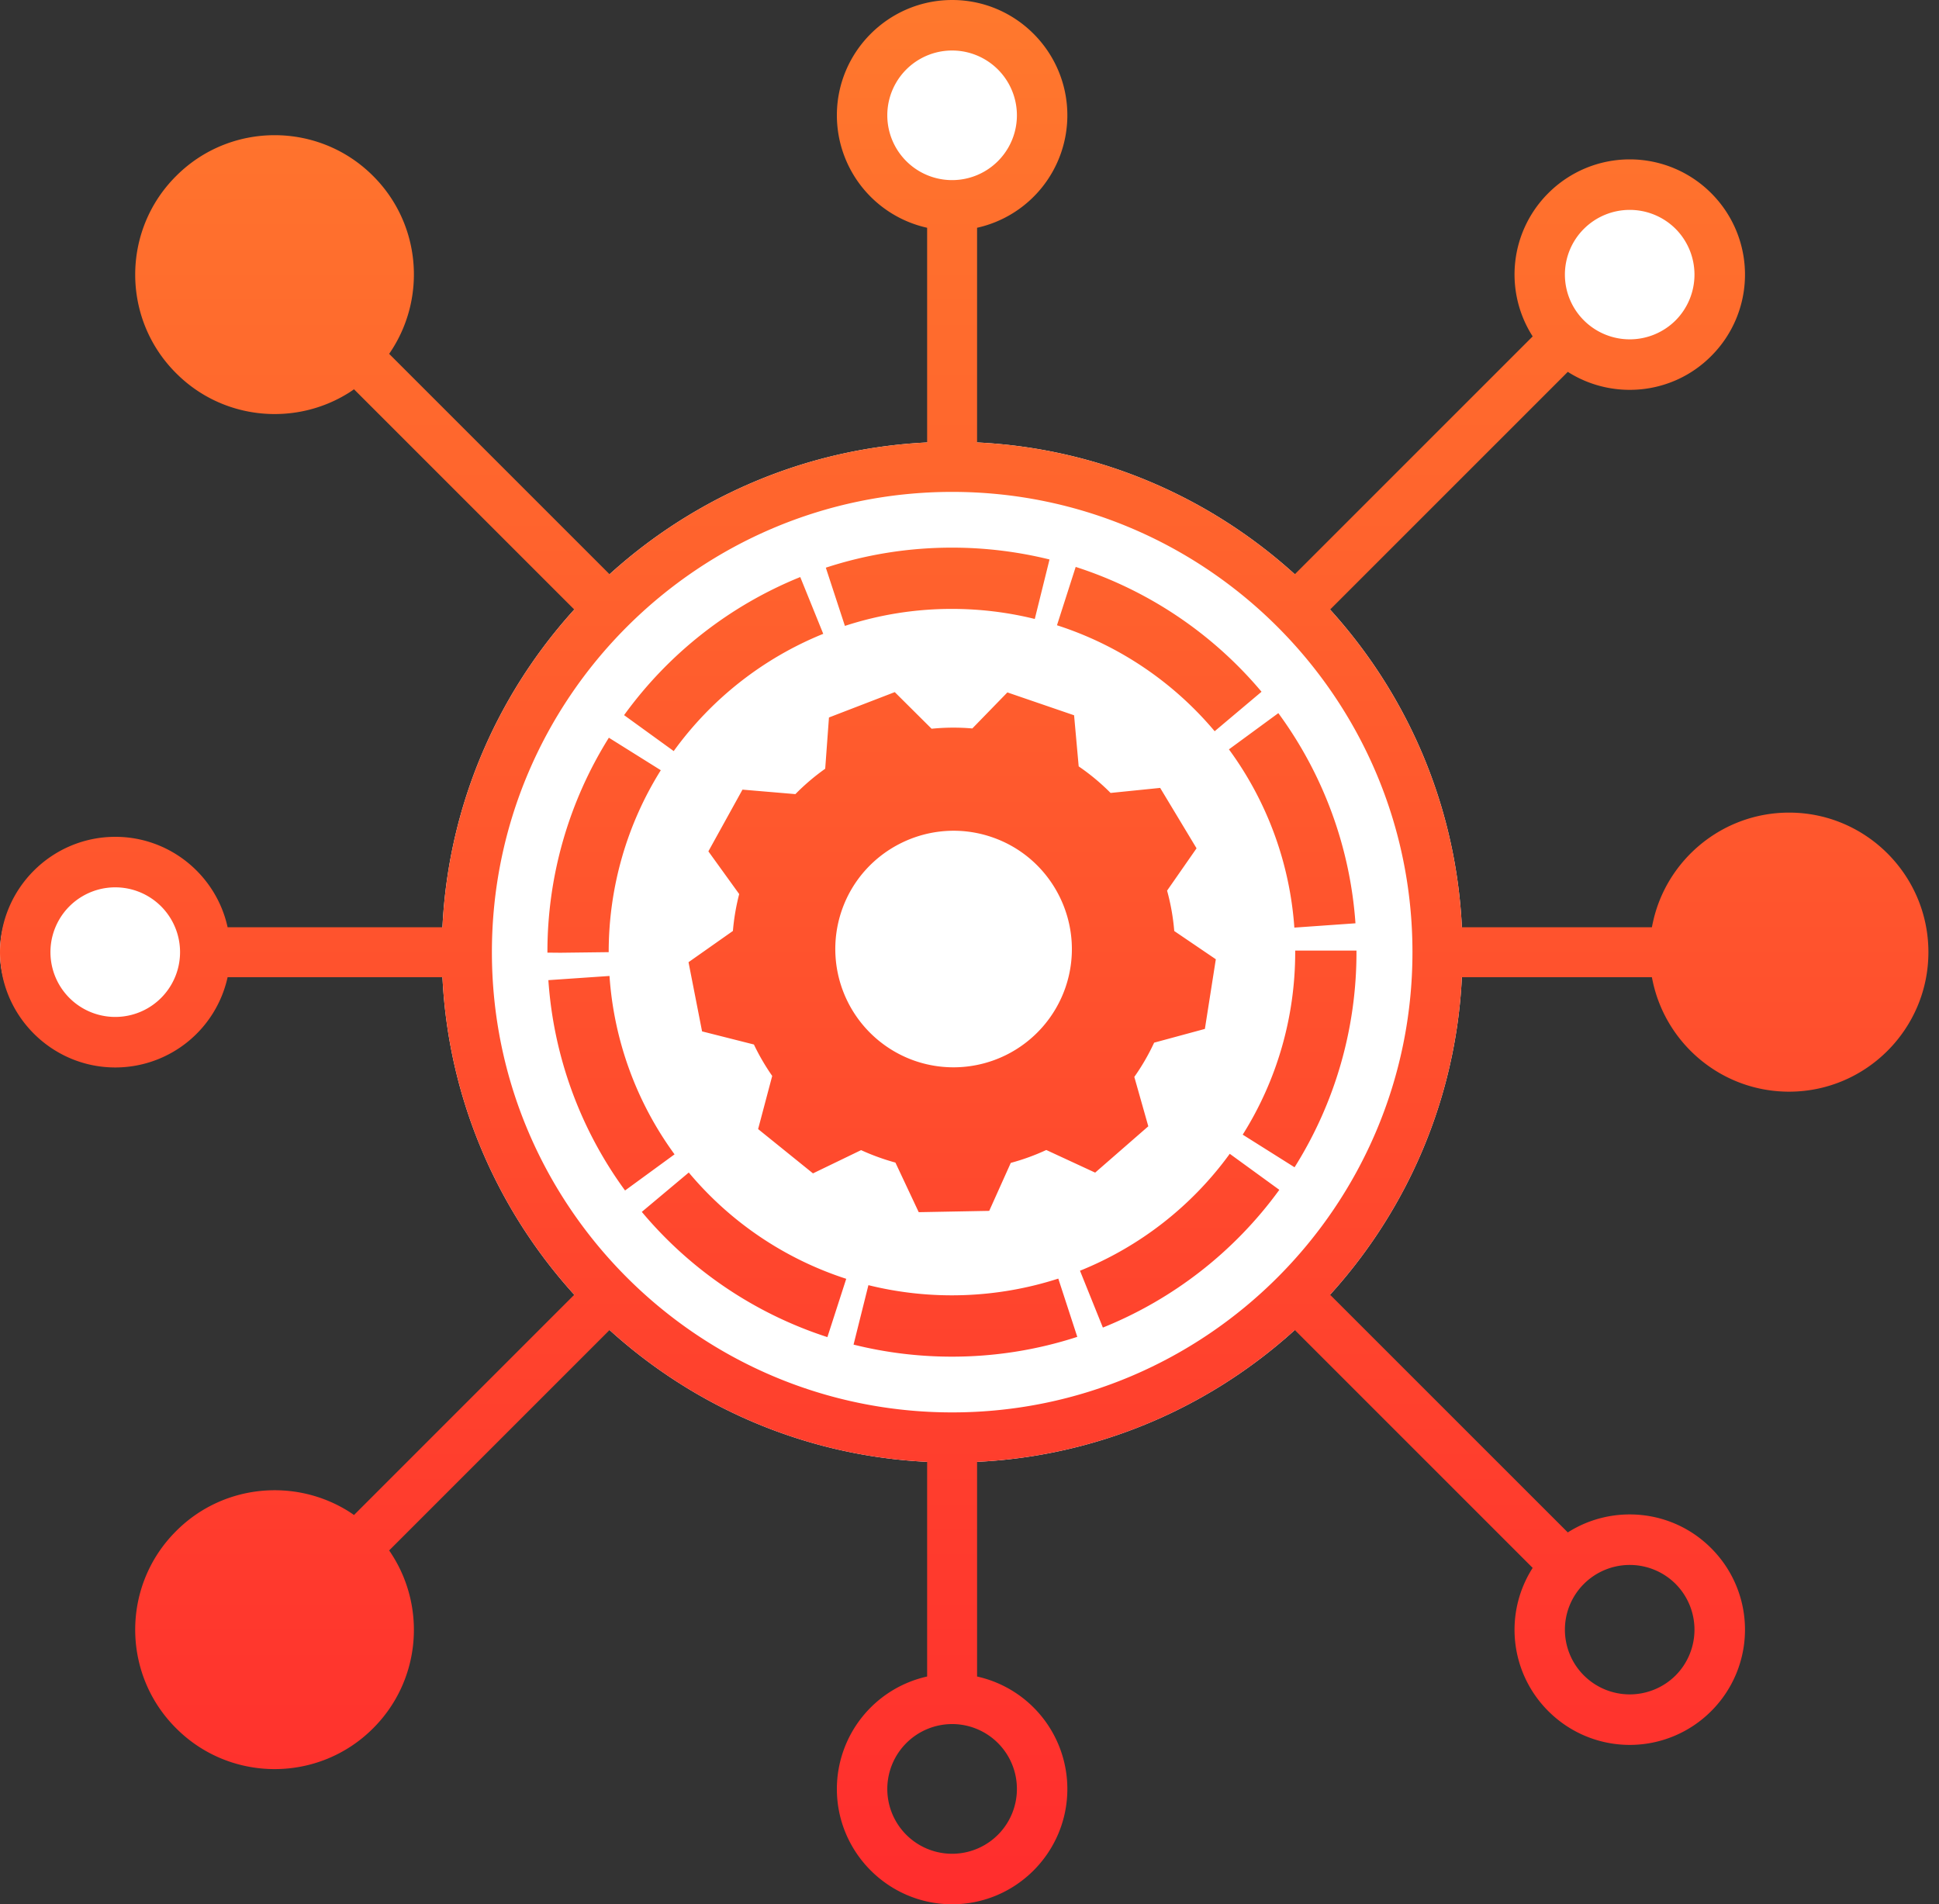 <svg viewBox="0 0 112 110" xmlns="http://www.w3.org/2000/svg" fill-rule="evenodd" clip-rule="evenodd" stroke-linejoin="round" stroke-miterlimit="1.414"><rect x="0" y="0" width="112" height="110" fill="#333333" stroke="none"/><path d="M6.004 49a6.004 6.004 0 00-5.855 4.705 5.727 5.727 0 000 2.598A6.005 6.005 0 006.004 61C9.313 61 12 58.306 12 55s-2.687-6-5.996-6zM55.004 1a6.004 6.004 0 00-5.855 4.705 5.727 5.727 0 000 2.598A6.005 6.005 0 0055.004 13C58.313 13 61 10.306 61 7s-2.687-6-5.996-6zM94.004 10a6.004 6.004 0 00-5.855 4.705 5.727 5.727 0 000 2.598A6.005 6.005 0 0094.004 22c3.309 0 5.996-2.694 5.996-6s-2.687-6-5.996-6zM55 84.478c-16.254 0-29.478-13.224-29.478-29.478S38.746 25.523 55 25.523c16.253 0 29.476 13.223 29.476 29.477 0 16.254-13.223 29.478-29.476 29.478z" fill="#fff" fill-rule="nonzero"/><path d="M48.339 6.661C48.339 2.991 51.33 0 55 0c3.67 0 6.652 2.991 6.652 6.661a6.655 6.655 0 01-5.215 6.496v12.401c7.045.339 13.449 3.164 18.353 7.614l13.74-13.74-.001-.001a6.63 6.63 0 01.904-8.273 6.646 6.646 0 019.409 0 6.646 6.646 0 010 9.409c-2.243 2.254-5.71 2.554-8.283.913L76.828 35.211c4.449 4.904 7.274 11.307 7.614 18.352h10.974c.019-.101.04-.202.063-.302.787-3.607 4.019-6.321 7.861-6.321 4.441 0 8.048 3.619 8.048 8.06 0 4.441-3.607 8.06-8.048 8.06-3.842 0-7.062-2.702-7.861-6.309a7.8 7.8 0 01-.063-.304H84.441c-.342 7.041-3.165 13.441-7.613 18.343l13.731 13.73c2.574-1.641 6.04-1.34 8.283.913a6.646 6.646 0 010 9.409 6.646 6.646 0 01-9.409 0 6.63 6.63 0 01-.904-8.273v-.001L74.79 76.828c-4.904 4.451-11.308 7.276-18.353 7.615v12.4a6.655 6.655 0 015.215 6.496c0 3.67-2.982 6.661-6.652 6.661s-6.661-2.991-6.661-6.661a6.662 6.662 0 015.214-6.496v-12.4c-7.042-.342-13.442-3.166-18.344-7.614L22.478 89.56c.059.086.116.173.171.26 1.985 3.113 1.622 7.296-1.093 10.01-3.137 3.149-8.248 3.149-11.385 0-3.149-3.137-3.149-8.248 0-11.385 2.714-2.726 6.909-3.09 10.023-1.104.085.056.17.114.254.173L33.171 74.79c-4.448-4.901-7.272-11.302-7.614-18.343h-12.41a6.643 6.643 0 01-6.486 5.215C2.991 61.662 0 58.671 0 55c0-3.67 2.991-6.661 6.661-6.661 3.176 0 5.836 2.243 6.486 5.224h12.41c.34-7.045 3.164-13.449 7.614-18.353L20.448 22.487c-.084.059-.169.117-.254.173-3.114 1.986-7.309 1.621-10.023-1.104-3.149-3.137-3.149-8.248 0-11.386 3.137-3.148 8.248-3.148 11.385 0 2.715 2.715 3.078 6.897 1.093 10.011a8.256 8.256 0 01-.171.259L35.21 33.172c4.901-4.448 11.302-7.272 18.343-7.614V13.157a6.662 6.662 0 01-5.214-6.496zm43.153 84.83l-.001.001-.027.027a3.734 3.734 0 00.027 5.265 3.752 3.752 0 005.292 0 3.75 3.75 0 000-5.292 3.749 3.749 0 00-5.276-.016l-.015.015zm0-72.982l.027.028a3.75 3.75 0 005.264-.028 3.75 3.75 0 000-5.292 3.75 3.75 0 00-5.292 0 3.734 3.734 0 00-.038 5.254l.039.038zM51.252 6.661a3.742 3.742 0 107.486 0 3.742 3.742 0 10-7.486 0zm0 96.678A3.751 3.751 0 0155 99.59a3.743 3.743 0 013.738 3.749 3.742 3.742 0 11-7.486 0zM55 28.414C40.339 28.414 28.413 40.34 28.413 55c0 14.661 11.926 26.587 26.587 26.587 14.66 0 26.586-11.926 26.586-26.587 0-14.66-11.926-26.586-26.586-26.586zM2.914 55a3.742 3.742 0 107.486 0 3.742 3.742 0 10-7.486 0zm67.314.411l-2.401-1.631a12.737 12.737 0 00-.414-2.333l1.702-2.445-2.102-3.489-2.864.291a12.59 12.59 0 00-1.842-1.534l-.266-2.952-3.853-1.321-2.025 2.082a12.667 12.667 0 00-2.353.016l-2.127-2.115-3.801 1.465-.217 2.961c-.62.439-1.195.929-1.722 1.466l-3.056-.259-1.97 3.565 1.78 2.467a12.796 12.796 0 00-.363 2.131l-2.564 1.805.783 3.997 2.995.758.049.105c.295.601.632 1.172 1.007 1.71l-.814 3.07 3.169 2.559 2.779-1.343a13.12 13.12 0 001.983.719l1.346 2.865 4.072-.076 1.245-2.771a12.765 12.765 0 002.051-.745l2.823 1.307 3.07-2.676-.808-2.853c.438-.62.821-1.281 1.145-1.978l2.931-.794.632-4.024zm-8.684 1.627a6.841 6.841 0 01-8.68 4.248 6.841 6.841 0 01-4.248-8.681c1.222-3.564 5.116-5.47 8.68-4.247 3.565 1.221 5.47 5.116 4.248 8.68zM49.303 77.671c1.849.462 3.761.696 5.683.696 2.473 0 4.909-.385 7.24-1.144l-1.097-3.365a20.058 20.058 0 01-10.968.379l-.858 3.434zm-12.231-7.667a23.359 23.359 0 0010.72 7.234l1.088-3.368a19.822 19.822 0 01-9.095-6.14l-2.713 2.274zm25.31 3.399l1.322 3.284a23.4 23.4 0 0010.192-7.957l-2.863-2.081a19.862 19.862 0 01-8.651 6.754zM31.675 56.618a23.267 23.267 0 004.429 12.15l2.859-2.088a19.73 19.73 0 01-3.757-10.304l-3.531.242zm40.106 8.925l2.995 1.885a23.293 23.293 0 003.576-12.427v-.09h-3.539v.09c0 3.744-1.048 7.39-3.032 10.542zM31.62 55.028l.756.007 2.783-.034c0-3.73 1.041-7.364 3.01-10.509l-3-1.878a23.322 23.322 0 00-3.549 12.414zm39.365-11.741a19.738 19.738 0 013.779 10.296l3.53-.249a23.258 23.258 0 00-4.455-12.14l-2.854 2.093zM36.048 41.31l2.867 2.076a19.857 19.857 0 018.637-6.773l-1.328-3.28a23.387 23.387 0 00-10.176 7.977zm25.005-5.192a19.82 19.82 0 019.108 6.121l2.707-2.28a23.352 23.352 0 00-10.734-7.211l-1.081 3.37zm-13.352-3.326l1.102 3.363a19.826 19.826 0 016.181-.982h.002c1.619 0 3.229.196 4.785.581l.851-3.436a23.487 23.487 0 00-5.636-.684h-.002c-2.488 0-4.939.39-7.283 1.158z" fill="url(#_Linear1)"/><defs><linearGradient id="_Linear1" x1="0" y1="0" x2="1" y2="0" gradientUnits="userSpaceOnUse" gradientTransform="matrix(0 110 -110 0 55.694 0)"><stop offset="0%" stop-color="#ff782d"/><stop offset="100%" stop-color="#ff2d2d"/></linearGradient></defs></svg>
